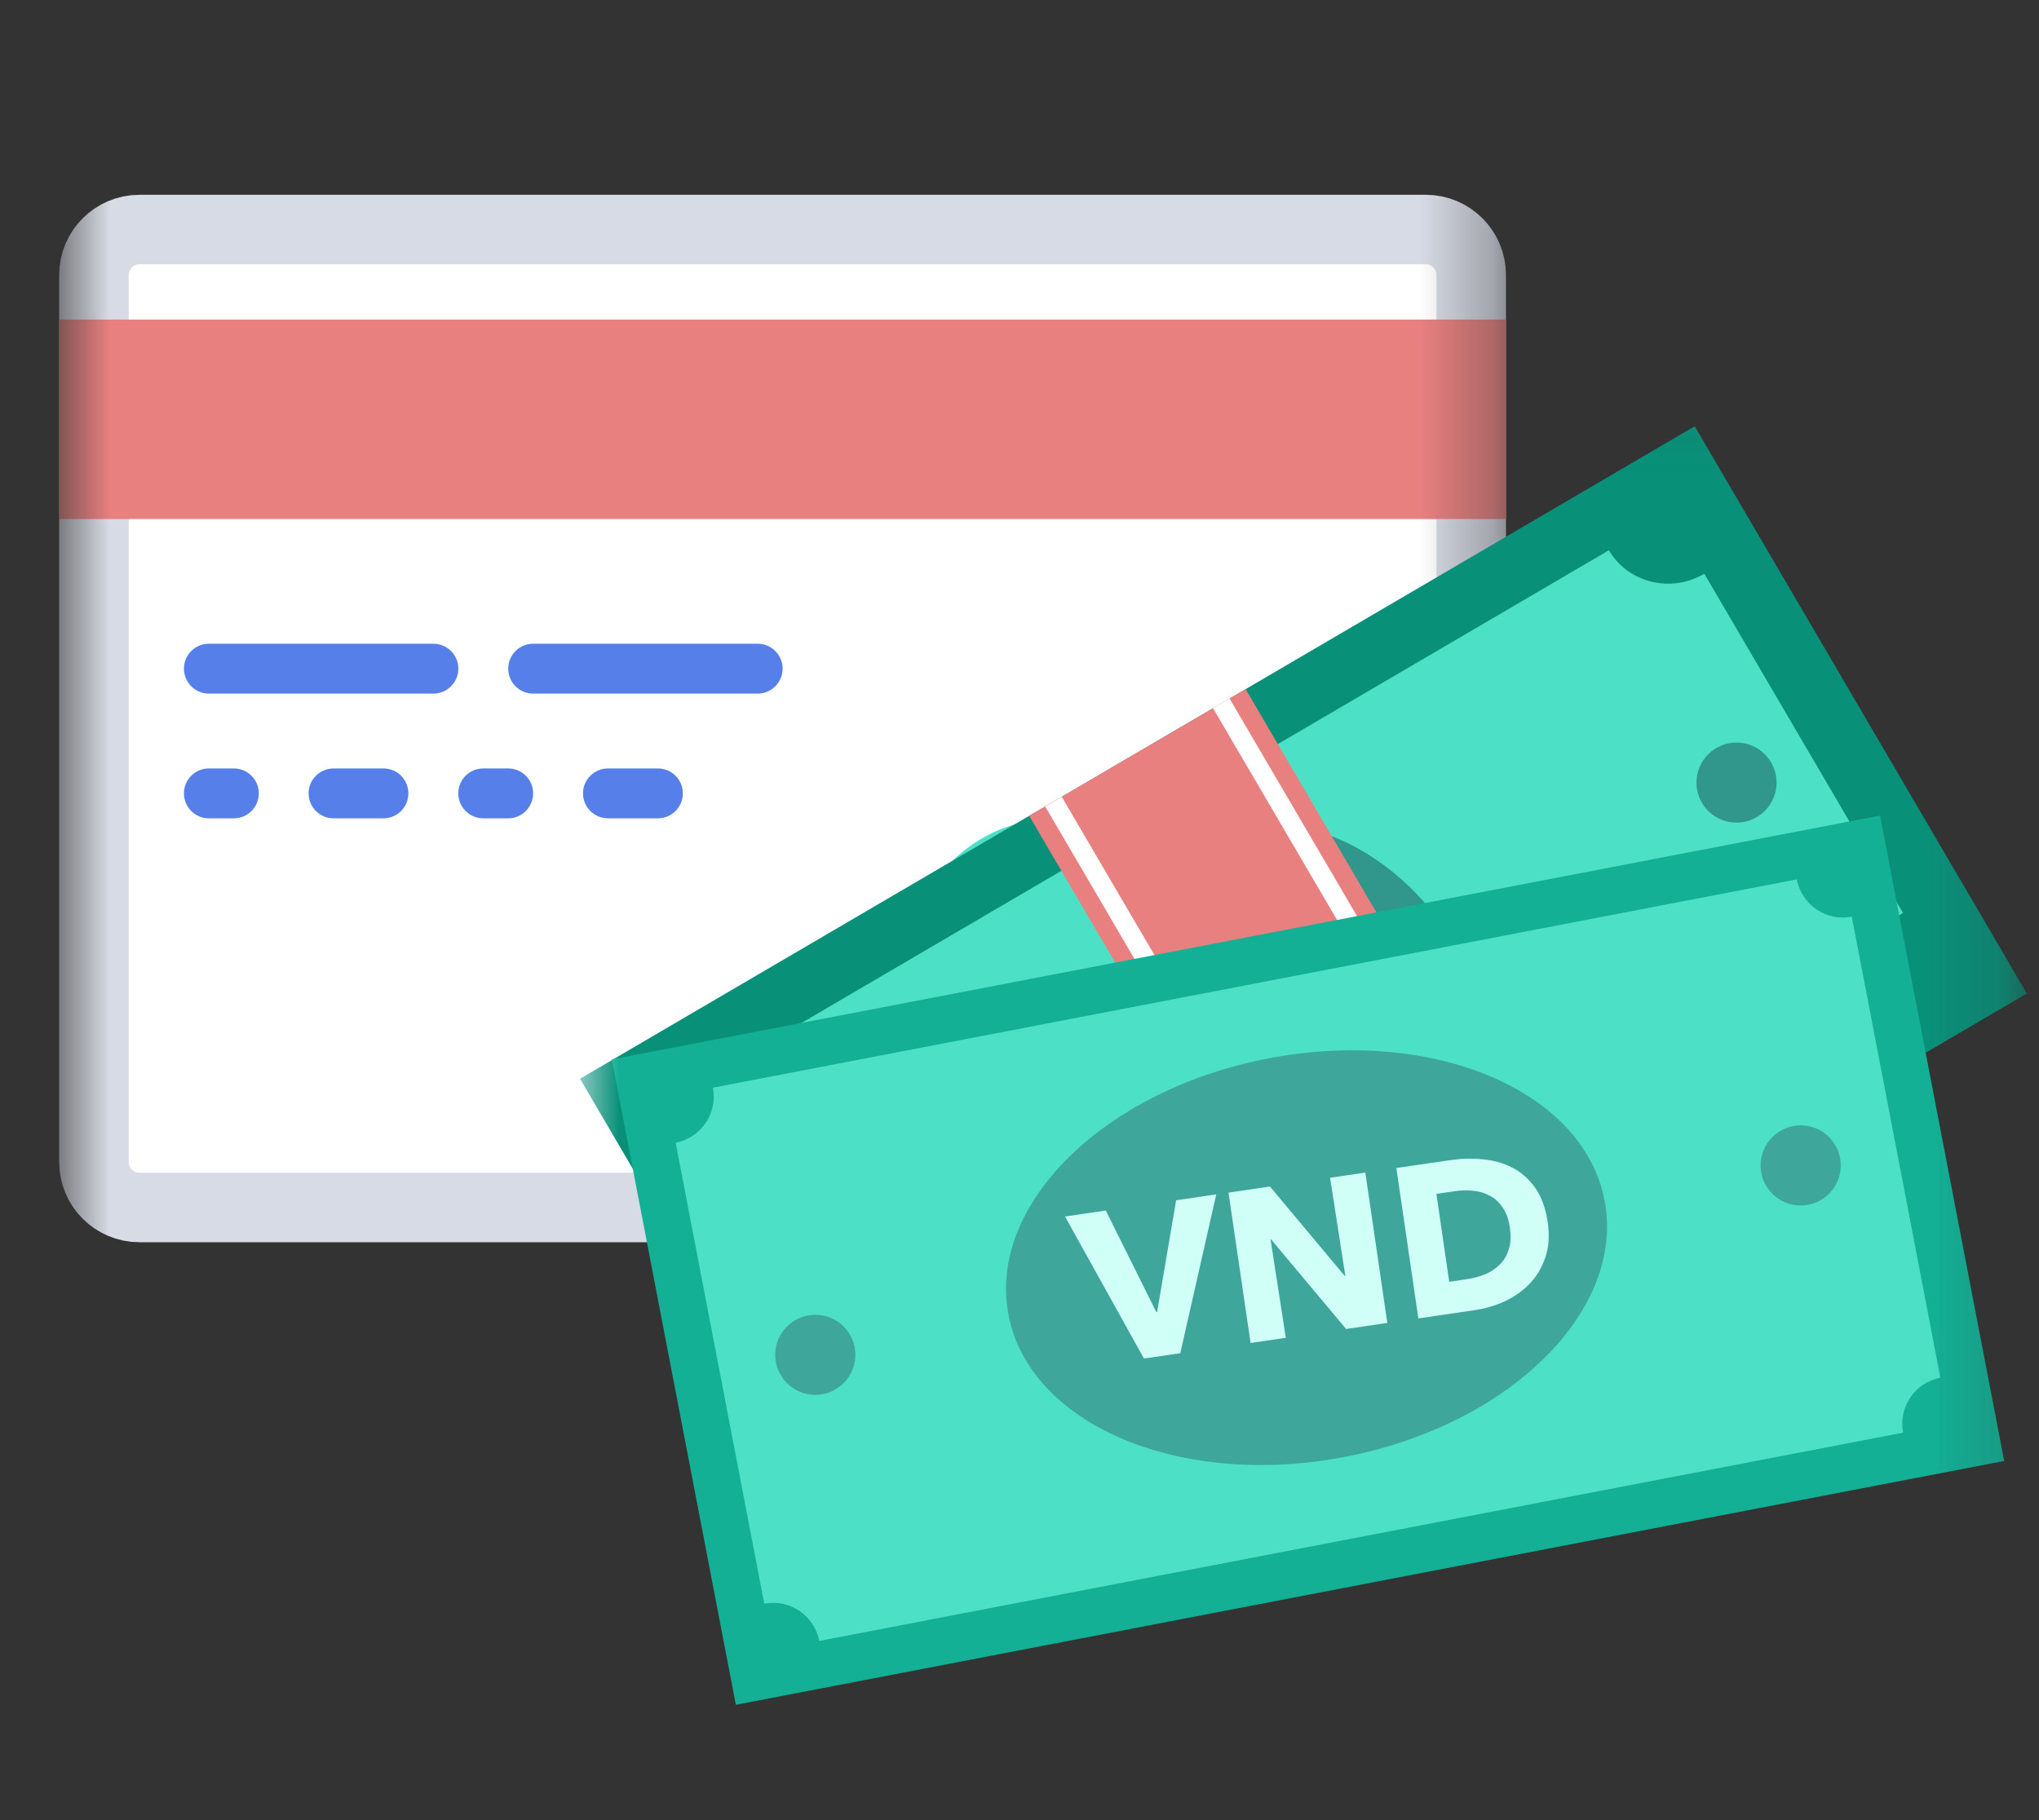 <svg width="28" height="25" viewBox="0 0 28 25" fill="none" xmlns="http://www.w3.org/2000/svg">
<rect x="0" y="0" width="28" height="25" fill="#333333" stroke="none"/>
<mask id="mask0" mask-type="alpha" maskUnits="userSpaceOnUse" x="0" y="0" width="21" height="21">
<rect x="0.813" y="0.292" width="19.868" height="19.868" fill="#C4C4C4"/>
</mask>
<g mask="url(#mask0)">
<path d="M19.579 16.585H1.915C1.57 16.585 1.29 16.306 1.29 15.961V3.778C1.29 3.433 1.57 3.153 1.915 3.153H19.579C19.924 3.153 20.203 3.433 20.203 3.778V15.961C20.203 16.306 19.924 16.585 19.579 16.585Z" fill="white" stroke="#D7DBE5" stroke-width="0.955"/>
<path d="M20.681 4.389H0.813V7.129H20.681V4.389Z" fill="#E88080"/>
<path d="M5.951 9.527H2.868C2.679 9.527 2.526 9.373 2.526 9.184C2.526 8.995 2.679 8.842 2.868 8.842H5.951C6.14 8.842 6.294 8.995 6.294 9.184C6.294 9.373 6.14 9.527 5.951 9.527Z" fill="#567FEA"/>
<path d="M10.404 9.527H7.321C7.132 9.527 6.979 9.373 6.979 9.184C6.979 8.995 7.132 8.842 7.321 8.842H10.404C10.593 8.842 10.747 8.995 10.747 9.184C10.747 9.373 10.593 9.527 10.404 9.527Z" fill="#567FEA"/>
<path d="M3.211 11.24H2.868C2.679 11.24 2.526 11.086 2.526 10.897C2.526 10.708 2.679 10.555 2.868 10.555H3.211C3.4 10.555 3.554 10.708 3.554 10.897C3.554 11.086 3.4 11.24 3.211 11.24Z" fill="#567FEA"/>
<path d="M5.266 11.24H4.581C4.391 11.24 4.238 11.086 4.238 10.897C4.238 10.708 4.391 10.555 4.581 10.555H5.266C5.455 10.555 5.608 10.708 5.608 10.897C5.608 11.086 5.455 11.24 5.266 11.24Z" fill="#567FEA"/>
<path d="M6.979 11.24H6.636C6.447 11.24 6.293 11.086 6.293 10.897C6.293 10.708 6.447 10.555 6.636 10.555H6.979C7.168 10.555 7.321 10.708 7.321 10.897C7.321 11.086 7.168 11.24 6.979 11.24Z" fill="#567FEA"/>
<path d="M9.034 11.24H8.349C8.16 11.24 8.006 11.086 8.006 10.897C8.006 10.708 8.16 10.555 8.349 10.555H9.034C9.223 10.555 9.377 10.708 9.377 10.897C9.377 11.086 9.223 11.24 9.034 11.24Z" fill="#567FEA"/>
<path d="M10.404 11.239C10.315 11.239 10.226 11.202 10.161 11.14C10.099 11.075 10.062 10.989 10.062 10.897C10.062 10.808 10.099 10.719 10.161 10.654C10.288 10.527 10.517 10.527 10.647 10.654C10.709 10.719 10.747 10.808 10.747 10.897C10.747 10.986 10.709 11.075 10.647 11.14C10.582 11.202 10.493 11.239 10.404 11.239Z" fill="white"/>
<path d="M16.57 13.294C16.57 14.43 15.65 15.35 14.515 15.35C13.38 15.35 12.46 14.43 12.46 13.294C12.46 12.159 13.38 11.239 14.515 11.239C15.65 11.239 16.57 12.159 16.57 13.294Z" fill="#4CE1C6"/>
<path d="M18.968 13.294C18.968 14.43 18.048 15.35 16.913 15.35C15.777 15.35 14.857 14.43 14.857 13.294C14.857 12.159 15.777 11.239 16.913 11.239C18.048 11.239 18.968 12.159 18.968 13.294Z" fill="#567FEA"/>
</g>
<mask id="mask1" mask-type="alpha" maskUnits="userSpaceOnUse" x="7" y="5" width="21" height="20">
<rect x="7.965" y="5.06" width="19.868" height="19.868" fill="#C4C4C4"/>
</mask>
<g mask="url(#mask1)">
<path d="M12.527 22.608L27.833 13.646L23.272 5.855L7.965 14.817L12.527 22.608Z" fill="#099079"/>
<path d="M22.094 7.558L10.029 14.623C10.291 15.071 10.13 15.653 9.669 15.923L12.396 20.581C12.857 20.311 13.444 20.456 13.706 20.904L25.772 13.839C25.509 13.391 25.671 12.809 26.132 12.539L23.404 7.881C22.943 8.151 22.357 8.006 22.094 7.558Z" fill="#4CE1C6"/>
<path d="M19.999 13.001C19.14 11.534 17.503 10.894 16.344 11.573C15.184 12.252 14.941 13.992 15.8 15.46C16.66 16.927 18.296 17.567 19.456 16.888C20.615 16.209 20.859 14.469 19.999 13.001Z" fill="#31978C"/>
<path d="M23.846 11.299C24.15 11.299 24.396 11.053 24.396 10.749C24.396 10.445 24.15 10.199 23.846 10.199C23.542 10.199 23.296 10.445 23.296 10.749C23.296 11.053 23.542 11.299 23.846 11.299Z" fill="#31978C"/>
<path d="M11.954 18.264C12.258 18.264 12.504 18.018 12.504 17.714C12.504 17.41 12.258 17.164 11.954 17.164C11.65 17.164 11.404 17.41 11.404 17.714C11.404 18.018 11.65 18.264 11.954 18.264Z" fill="#3EA69B"/>
<path d="M19.04 16.438L18.819 16.061C18.319 16.289 17.786 16.349 17.219 16.242L17.333 15.572C17.77 15.654 18.155 15.629 18.49 15.498L17.903 14.496C17.46 14.631 17.103 14.676 16.834 14.63C16.564 14.584 16.343 14.413 16.168 14.115C15.994 13.817 15.955 13.513 16.053 13.201C16.15 12.89 16.361 12.628 16.685 12.415L16.534 12.157L16.864 11.964L17.018 12.227C17.413 12.033 17.846 11.953 18.319 11.986L18.261 12.657C17.939 12.629 17.635 12.673 17.348 12.79L17.916 13.761L17.931 13.752C18.382 13.613 18.746 13.568 19.024 13.618C19.303 13.667 19.531 13.843 19.707 14.144C19.883 14.445 19.92 14.753 19.818 15.067C19.715 15.381 19.494 15.65 19.152 15.873L19.37 16.244L19.04 16.438ZM16.724 13.318C16.681 13.447 16.694 13.569 16.762 13.684C16.829 13.8 16.917 13.87 17.025 13.897C17.133 13.924 17.302 13.912 17.531 13.861L17.008 12.968C16.861 13.072 16.767 13.189 16.724 13.318ZM19.137 14.946C19.187 14.81 19.177 14.682 19.106 14.562C19.035 14.441 18.942 14.368 18.825 14.341C18.707 14.315 18.527 14.332 18.285 14.391L18.829 15.32C18.984 15.206 19.086 15.081 19.137 14.946Z" fill="#44C4A1"/>
<path d="M18.694 18.996L21.666 17.256L17.105 9.465L14.133 11.205L18.694 18.996Z" fill="#E88080"/>
<path d="M18.914 18.868L19.142 18.735L14.58 10.944L14.353 11.078L18.914 18.868Z" fill="white"/>
<path d="M21.219 17.517L21.446 17.384L16.884 9.593L16.657 9.726L21.219 17.517Z" fill="white"/>
<path d="M10.105 23.416L27.522 20.067L25.817 11.202L8.401 14.551L10.105 23.416Z" fill="#13B096"/>
<path d="M10.495 22.027L9.278 15.695C9.628 15.628 9.857 15.29 9.789 14.94L24.674 12.079C24.741 12.429 25.079 12.658 25.429 12.591L26.646 18.923C26.296 18.99 26.067 19.328 26.134 19.678L11.25 22.539C11.183 22.189 10.845 21.96 10.495 22.027Z" fill="#4CE1C6"/>
<path d="M22.034 16.488C21.744 14.976 19.676 14.104 17.416 14.538C15.155 14.973 13.559 16.55 13.849 18.061C14.14 19.573 16.208 20.446 18.468 20.011C20.728 19.576 22.325 17.999 22.034 16.488Z" fill="#3EA69B"/>
<path d="M24.727 16.558C25.031 16.558 25.278 16.312 25.278 16.008C25.278 15.704 25.031 15.457 24.727 15.457C24.423 15.457 24.177 15.704 24.177 16.008C24.177 16.312 24.423 16.558 24.727 16.558Z" fill="#3EA69B"/>
<path d="M11.196 19.159C11.5 19.159 11.746 18.913 11.746 18.609C11.746 18.305 11.5 18.059 11.196 18.059C10.892 18.059 10.645 18.305 10.645 18.609C10.645 18.913 10.892 19.159 11.196 19.159Z" fill="#3EA69B"/>
<path d="M16.208 18.587L15.709 18.66L14.625 16.709L15.185 16.627L15.878 18.021L15.89 18.02L16.151 16.486L16.702 16.405L16.208 18.587Z" fill="#D0FFF7"/>
<path d="M18.485 18.254L17.456 17.025L17.448 17.026L17.657 18.375L17.173 18.446L16.87 16.381L17.439 16.297L18.465 17.524L18.474 17.523L18.265 16.177L18.749 16.106L19.051 18.171L18.485 18.254Z" fill="#D0FFF7"/>
<path d="M21.254 16.788C21.28 16.969 21.269 17.131 21.22 17.273C21.173 17.413 21.101 17.534 21.002 17.636C20.905 17.735 20.791 17.815 20.659 17.876C20.527 17.936 20.389 17.975 20.247 17.996L19.477 18.109L19.175 16.043L19.922 15.934C20.068 15.913 20.214 15.909 20.361 15.924C20.508 15.936 20.643 15.974 20.765 16.037C20.888 16.099 20.992 16.191 21.08 16.313C21.167 16.435 21.225 16.594 21.254 16.788ZM20.734 16.864C20.717 16.747 20.684 16.654 20.634 16.584C20.585 16.512 20.526 16.458 20.455 16.422C20.386 16.385 20.309 16.362 20.225 16.355C20.142 16.347 20.058 16.349 19.973 16.362L19.725 16.398L19.901 17.606L20.138 17.571C20.227 17.558 20.311 17.536 20.39 17.505C20.471 17.471 20.538 17.426 20.594 17.37C20.651 17.314 20.693 17.245 20.718 17.162C20.746 17.078 20.751 16.979 20.734 16.864Z" fill="#D0FFF7"/>
</g>
</svg>
